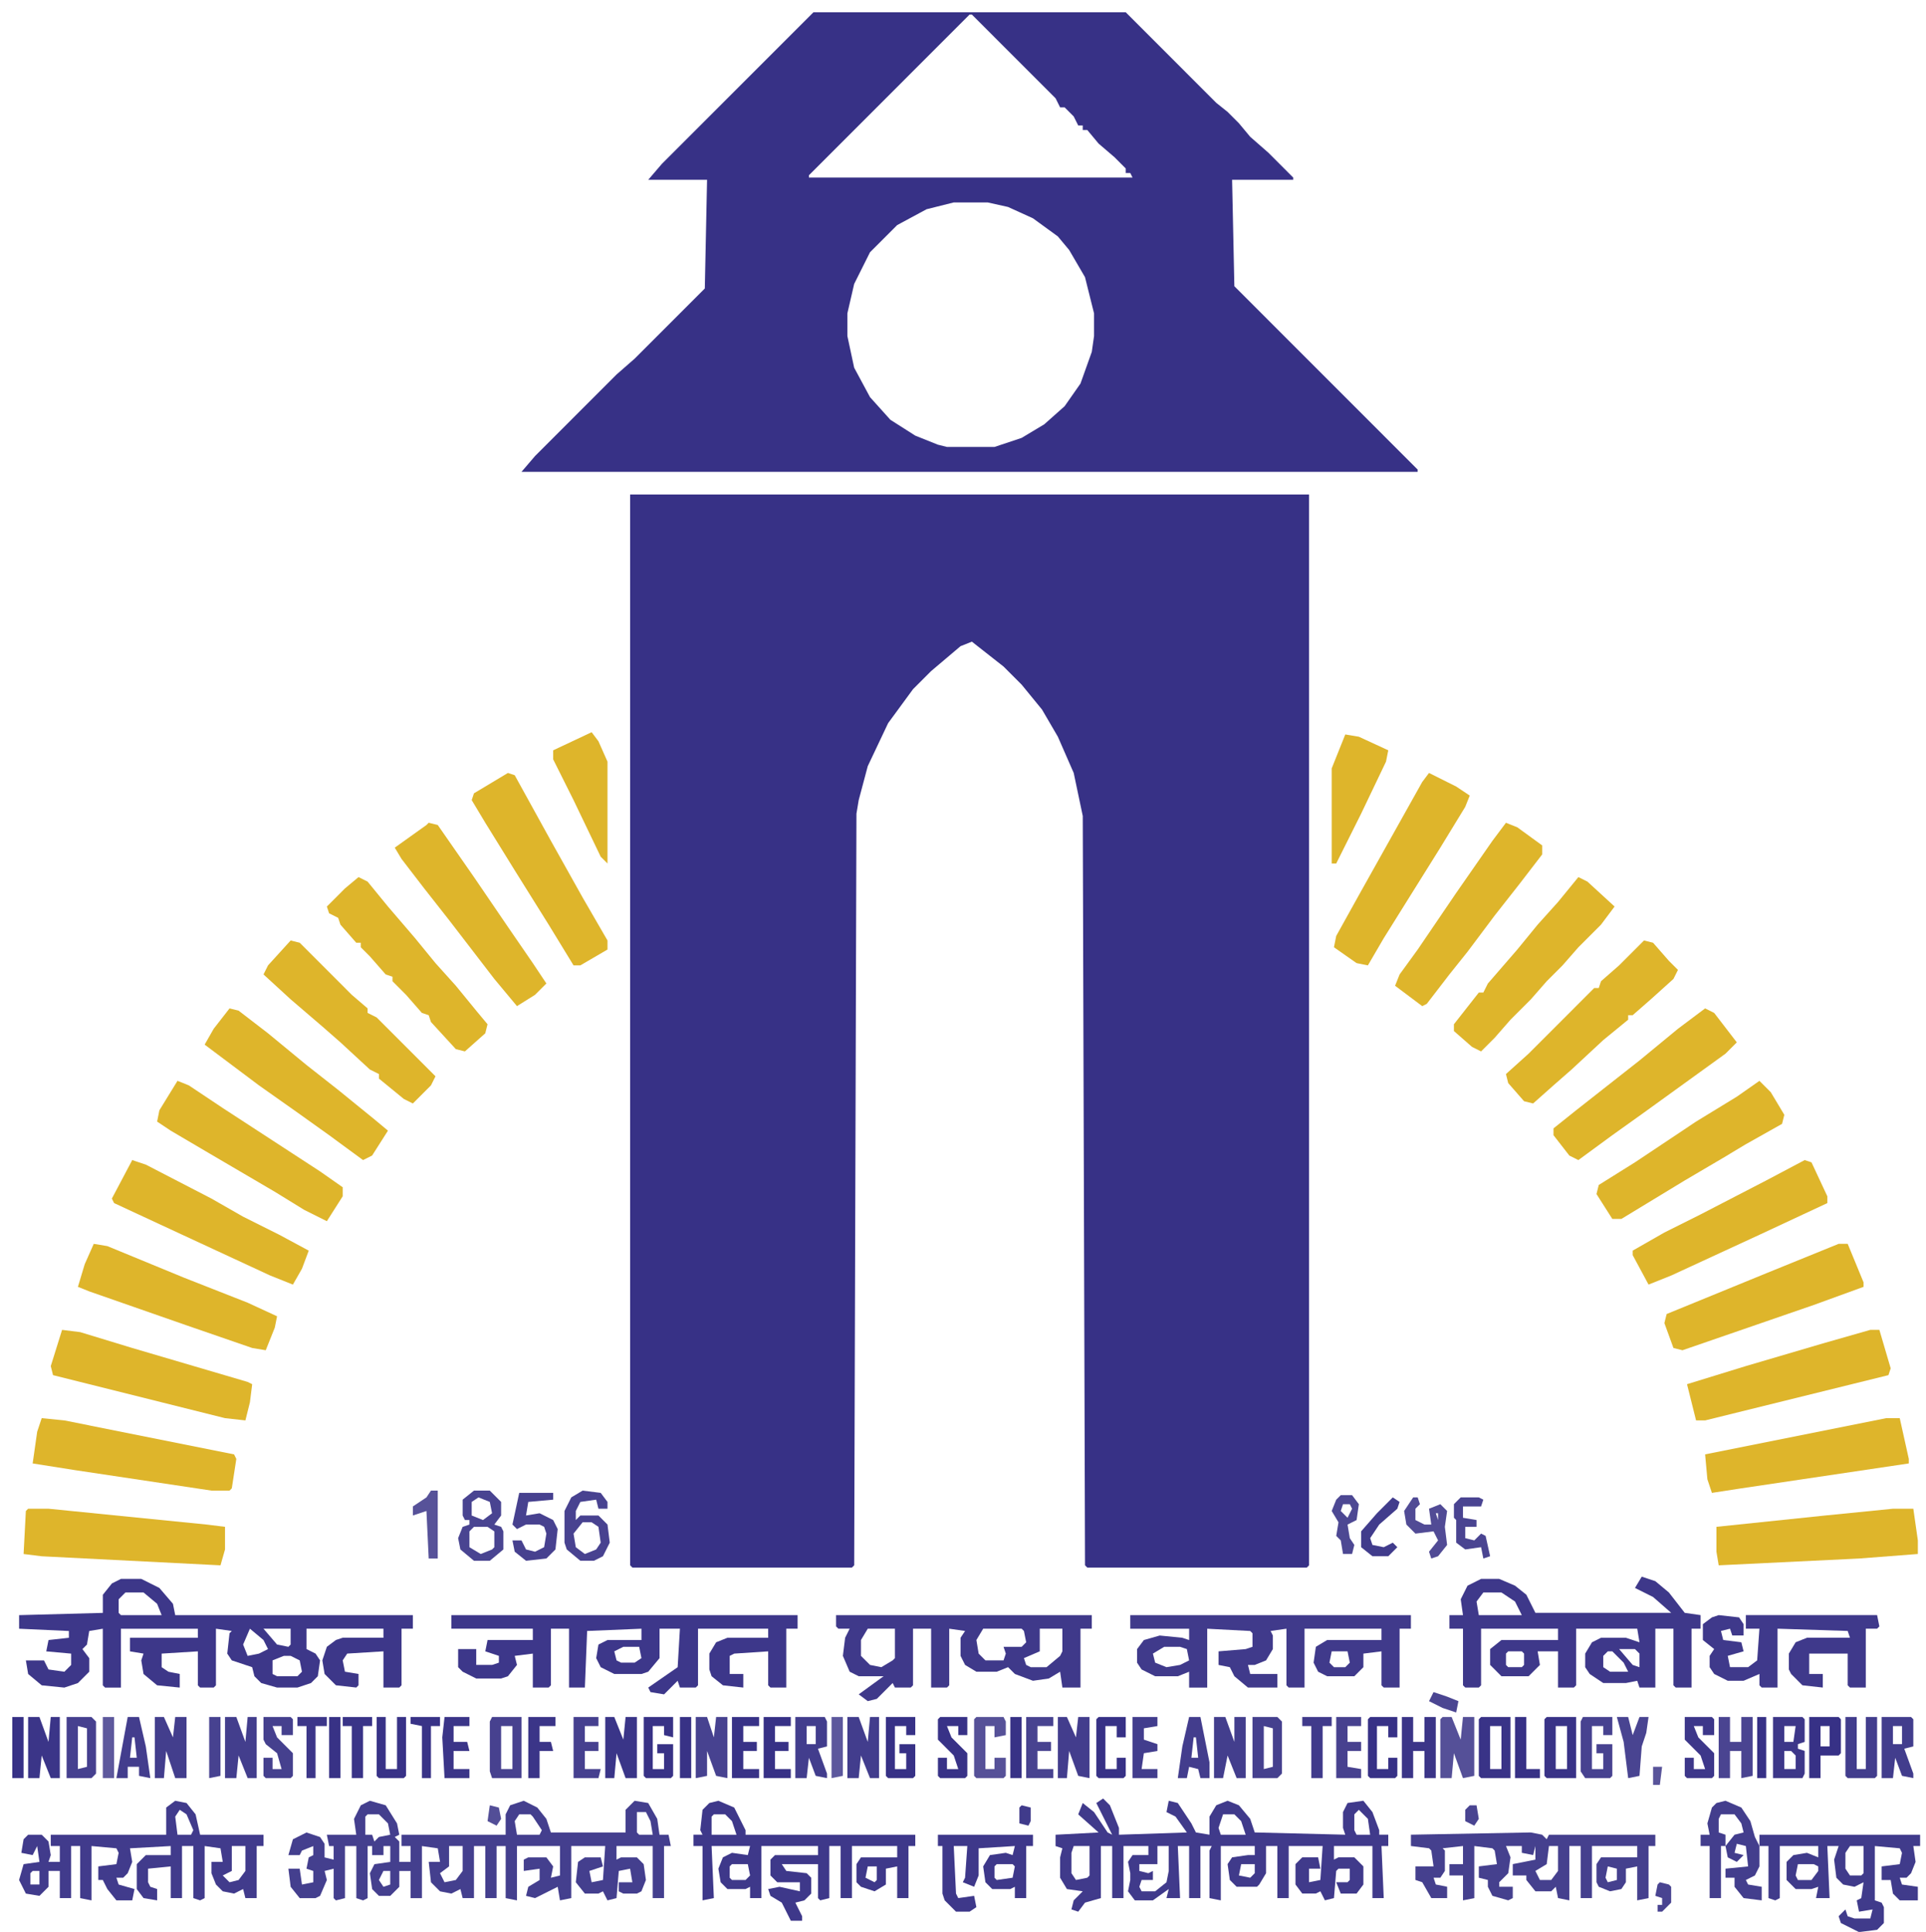 <?xml version="1.0" encoding="UTF-8" standalone="no"?>
<svg
   version="1.1"
   viewBox="0 0 238.5 239.25"
   width="318"
   height="319"
   id="svg1656"
   sodipodi:docname="111.svg"
   inkscape:version="1.2.2 (732a01da63, 2022-12-09)"
   xmlns:inkscape="http://www.inkscape.org/namespaces/inkscape"
   xmlns:sodipodi="http://sodipodi.sourceforge.net/DTD/sodipodi-0.dtd"
   xmlns="http://www.w3.org/2000/svg"
   xmlns:svg="http://www.w3.org/2000/svg">
  <defs
     id="defs1660" />
  <sodipodi:namedview
     id="namedview1658"
     pagecolor="#ffffff"
     bordercolor="#000000"
     borderopacity="0.25"
     inkscape:showpageshadow="2"
     inkscape:pageopacity="0.0"
     inkscape:pagecheckerboard="0"
     inkscape:deskcolor="#d1d1d1"
     showgrid="false"
     inkscape:zoom="1.4790474"
     inkscape:cx="197.42437"
     inkscape:cy="120.34773"
     inkscape:window-width="1366"
     inkscape:window-height="705"
     inkscape:window-x="-8"
     inkscape:window-y="-8"
     inkscape:window-maximized="1"
     inkscape:current-layer="svg1656" />
  <path
     d="m 78.029,61.239 h 84.075 v 132.613 l -0.28,0.28 h -27.184 l -0.28,-0.28 -0.28,-92.801 -1.121,-5.327 -1.962,-4.486 -1.962,-3.364 -2.522,-3.084 -2.242,-2.243 -3.924,-3.084 -1.401,0.561 -3.643,3.084 -2.242,2.243 -3.083,4.205 -2.522,5.327 -1.121,4.205 -0.28,1.682 -0.28,93.081 -0.28,0.28 H 78.31 l -0.28,-0.28 z"
     fill="#373186"
     id="path1438"
     style="stroke-width:1" />
  <path
     d="m 100.729,1.521 h 38.674 l 11.21,11.215 1.401,1.121 1.401,1.402 1.401,1.682 2.242,1.963 3.083,3.084 v 0.28 h -7.567 l 0.28,13.177 22.7,22.71 v 0.28 H 64.577 l 1.682,-1.963 10.089,-10.093 2.242,-1.963 8.688,-8.691 0.28,-13.458 h -7.286 l 1.681,-1.963 z m 19.337,0.28 -19.898,19.906 v 0.28 h 40.076 l -0.28,-0.561 h -0.561 v -0.561 l -1.401,-1.402 -1.962,-1.682 -1.401,-1.682 h -0.561 v -0.561 h -0.561 l -0.561,-1.121 -1.121,-1.121 h -0.561 L 130.716,12.175 120.347,1.802 Z m -1.962,23.27 -3.363,0.841 -3.643,1.963 -3.363,3.364 -1.962,3.925 -0.841,3.645 v 2.804 l 0.841,3.925 1.962,3.645 2.522,2.804 3.083,1.963 2.802,1.121 1.121,0.28 h 5.885 l 3.363,-1.121 2.802,-1.682 2.522,-2.243 1.962,-2.804 1.401,-3.925 0.28,-1.963 v -2.804 l -1.121,-4.486 -1.962,-3.364 -1.401,-1.682 -3.083,-2.243 -3.083,-1.402 -2.522,-0.561 z"
     fill="#373186"
     id="path1440"
     style="stroke-width:1" />
  <path
     d="m 14.973,195.534 h 2.522 l 2.242,1.121 1.681,1.963 0.28,1.402 h 29.426 v 1.682 h -1.401 v 7.009 l -0.28,0.28 h -1.962 v -4.486 l -4.484,0.28 -0.56,0.841 0.28,1.402 1.681,0.28 v 1.402 l -0.28,0.28 -2.522,-0.28 -1.401,-1.402 -0.28,-1.682 0.56,-1.682 1.121,-0.841 0.841,-0.28 h 5.044 v -1.121 h -9.528 v 2.523 l 1.121,0.561 0.56,0.841 -0.28,1.963 -0.841,0.841 -1.682,0.561 h -2.522 l -1.962,-0.561 -0.841,-0.841 -0.28,-1.121 -2.522,-0.841 -0.56,-0.841 0.28,-2.523 0.28,-0.28 -1.962,-0.28 v 7.009 l -0.28,0.28 h -1.681 l -0.28,-0.28 v -4.205 l -4.484,0.28 v 1.682 l 0.841,0.561 1.401,0.28 v 1.682 l -2.802,-0.28 -1.682,-1.402 -0.28,-1.682 0.28,-0.841 -1.681,-0.28 v -1.682 h 8.407 v -1.121 h -9.528 v 7.29 h -1.962 l -0.28,-0.28 v -7.009 l -1.681,0.28 -0.28,1.682 -0.56,0.561 0.841,1.121 v 1.682 l -1.401,1.402 -1.681,0.561 -2.802,-0.28 -1.681,-1.402 -0.28,-1.682 h 2.242 l 0.561,1.121 1.962,0.28 0.841,-0.841 v -1.402 l -3.083,-0.28 0.28,-1.402 2.522,-0.28 v -0.841 l -6.165,-0.28 v -1.682 l 10.369,-0.28 v -2.243 l 1.121,-1.402 z m 0.56,1.682 -0.841,0.841 v 1.682 l 0.28,0.28 h 5.044 l -0.56,-1.402 -1.682,-1.402 z m 15.414,4.486 -0.841,1.963 0.56,1.402 1.401,-0.28 1.121,-0.561 -0.56,-1.121 z m 1.681,0 1.681,1.963 1.401,0.28 0.28,-0.28 v -1.963 z m 2.522,3.364 -1.401,0.561 v 1.682 l 0.56,0.28 h 2.522 l 0.56,-0.561 -0.28,-1.402 -1.121,-0.561 z"
     fill="#3d3789"
     id="path1442"
     style="stroke-width:1" />
  <path
     d="m 45.801,223.01 1.962,0.561 1.401,2.243 0.28,1.402 -0.56,0.28 0.56,0.561 v 2.523 h 1.401 v -1.963 h -1.121 v -1.402 h 12.891 v -2.523 l 0.56,-1.121 1.681,-0.561 1.681,0.841 1.121,1.402 0.56,1.682 h 9.248 v -2.804 l 1.121,-1.121 1.681,0.28 1.121,1.963 0.28,1.963 h 1.121 l 0.28,1.402 h -0.841 v 6.448 h -1.401 v -6.448 h -4.484 v 1.682 l 0.56,-0.28 h 1.962 l 0.841,0.841 0.28,1.963 -0.56,1.402 -0.56,0.28 h -1.681 l -0.56,-0.28 v -1.121 h 1.681 l -0.28,-1.682 -1.401,0.28 -0.28,3.364 -1.121,0.28 -0.56,-1.121 -0.56,0.28 h -1.681 l -1.121,-1.402 0.28,-2.523 0.841,-0.561 h 1.962 l 0.28,1.121 -1.681,0.561 0.28,1.402 1.401,-0.28 0.28,-4.205 H 70.743 v 6.448 l -1.401,0.28 -0.28,-1.682 -2.802,1.402 -1.121,-0.28 0.28,-1.121 1.401,-0.841 v -1.402 l -1.962,0.28 v -1.402 l 0.56,-0.28 h 2.242 l 0.841,1.121 -0.28,1.402 1.121,-0.28 v -3.645 h -5.325 v 6.729 l -1.401,-0.28 v -6.448 h -1.121 v 6.448 h -1.401 v -6.448 h -1.401 v 6.448 h -1.401 l -0.28,-1.121 -1.121,0.561 -1.401,-0.28 -1.121,-1.121 -0.28,-2.523 h 1.401 l -0.28,-1.682 -1.962,-0.28 v 6.448 h -1.401 v -3.364 h -1.401 v 1.963 l -1.121,1.121 h -1.401 l -0.841,-0.841 -0.28,-1.963 0.56,-1.121 1.962,-0.28 v -1.963 h -0.841 v 1.121 h -1.401 v -1.121 h -0.56 v 6.448 l -0.56,0.28 -0.841,-0.28 v -6.448 H 42.718 v 6.448 l -1.121,0.28 -0.28,-0.28 v -3.645 l -1.121,0.28 0.28,1.121 -0.841,1.963 -0.56,0.28 h -1.962 l -1.121,-1.402 -0.28,-2.243 h 1.401 l 0.28,1.963 1.401,-0.28 v -1.402 l -0.841,-0.28 0.28,-1.402 0.56,-0.28 v -1.121 l -1.401,0.561 -0.28,0.561 h -1.401 l 0.56,-1.963 1.681,-0.841 1.681,0.561 0.56,0.841 v 1.682 l 1.121,0.28 v -1.682 h -0.56 l -0.28,-1.402 h 3.643 l -0.28,-1.963 0.841,-1.682 z m 33.069,1.402 v 2.523 l 0.28,0.28 h 1.681 l -0.28,-1.682 -0.56,-1.121 z m -33.35,0.28 -0.28,0.28 v 2.243 h 0.841 l 0.28,0.841 0.56,-0.561 1.401,-0.28 -0.28,-1.402 -1.121,-1.121 z m 18.777,0 -0.56,0.841 0.28,1.682 h 2.802 l 0.28,-0.561 -1.121,-1.682 -0.28,-0.28 z m -8.688,3.925 v 2.523 l -1.121,0.841 0.56,1.121 1.401,-0.28 0.841,-1.121 v -3.084 z m -8.127,3.084 -0.56,1.121 0.56,0.841 0.841,-0.28 v -1.682 z"
     fill="#443f8e"
     id="path1444"
     style="stroke-width:1" />
  <path
     d="m 136.601,222.73 0.841,0.841 1.121,2.804 v 0.841 l 8.407,-0.28 -1.401,-1.963 -1.121,-0.561 0.28,-1.402 1.121,0.28 1.681,2.523 0.561,1.121 1.681,0.28 v -2.243 l 0.841,-1.402 1.401,-0.561 1.401,0.561 1.401,1.682 0.561,1.682 11.21,0.28 -0.28,-0.841 v -1.963 l 0.561,-1.121 1.962,-0.28 1.121,1.402 0.841,2.243 v 0.561 h 1.121 v 1.402 h -0.841 l 0.28,6.448 h -1.401 v -6.448 h -4.764 v 1.682 l 0.561,-0.28 h 1.962 l 1.121,1.121 v 2.243 l -0.841,1.121 h -1.962 l -0.561,-1.402 h 1.401 l 0.28,-0.28 v -1.402 h -1.401 l -0.28,0.28 -0.28,3.364 -1.121,0.28 -0.561,-1.121 -0.561,0.28 h -1.681 l -0.841,-1.121 v -2.523 l 0.841,-0.841 h 1.962 l 0.28,1.402 h -1.402 v 1.682 l 1.401,-0.28 0.28,-4.205 h -4.204 v 6.448 h -1.401 v -6.448 h -1.401 v 3.364 l -0.841,1.402 -0.28,0.28 h -2.522 l -0.841,-0.841 -0.28,-1.963 0.561,-0.841 1.962,-0.28 h 0.841 v -1.121 h -4.204 v 6.729 l -1.401,-0.28 v -5.888 l 0.28,-0.561 h -1.401 v 6.448 h -1.401 v -6.448 h -1.401 l 0.28,6.448 h -1.681 l 0.28,-1.121 -1.962,1.402 h -2.242 l -0.841,-1.121 0.28,-1.402 v -0.841 l -0.28,-1.402 0.561,-0.841 h 1.962 v -1.121 h -3.083 v 6.448 h -1.401 v -6.448 h -1.401 v 6.448 l -1.962,0.561 -0.841,1.121 -0.841,-0.28 0.28,-1.121 1.121,-1.121 -1.962,-0.28 -0.841,-1.402 v -2.523 l 0.28,-1.121 -0.841,-0.28 v -1.402 l 5.325,-0.28 -2.522,-2.243 0.561,-1.402 1.401,1.121 1.681,2.523 0.561,0.28 -1.962,-3.925 z m 31.668,1.402 -0.561,0.561 v 1.963 l 0.28,0.561 h 1.681 l -0.28,-1.963 z m -16.815,0.561 -0.561,1.682 0.28,0.841 h 3.083 l -0.561,-1.682 -0.841,-0.841 z m -18.496,3.925 -0.28,0.841 v 2.523 l 0.561,0.841 1.401,-0.28 0.28,-0.28 v -3.645 z m 10.369,0 v 2.243 h -2.242 v 0.841 l 1.121,0.28 0.561,-0.28 v 1.121 h -1.401 l -0.28,0.841 0.28,0.561 h 1.681 l 1.401,-1.121 0.28,-1.402 v -3.084 z m 10.369,2.243 -0.28,1.402 1.401,0.28 0.561,-0.561 v -1.121 z"
     fill="#403a8b"
     id="path1446"
     style="stroke-width:1" />
  <path
     d="m 55.89,200.02 h 42.878 v 1.682 h -1.401 v 7.29 h -1.962 l -0.28,-0.28 v -4.205 l -4.204,0.28 -0.56,0.28 v 2.243 h 1.681 v 1.682 l -2.522,-0.28 -1.401,-1.121 -0.28,-0.841 v -1.963 l 0.841,-1.402 1.401,-0.561 h 5.044 v -1.121 h -8.688 v 7.009 l -0.28,0.28 H 84.195 l -0.28,-0.841 -1.681,1.682 -1.681,-0.28 -0.28,-0.561 3.643,-2.523 0.28,-4.766 h -2.522 v 3.645 l -1.401,1.682 -0.841,0.28 h -3.363 l -1.682,-0.841 -0.56,-1.121 0.28,-1.682 1.121,-0.561 h 4.204 v -1.402 l -6.726,0.28 -0.28,7.009 h -1.962 v -7.29 h -2.242 v 7.009 l -0.28,0.28 h -1.962 v -4.205 l -2.242,0.28 0.28,1.121 -1.121,1.402 -0.841,0.28 h -3.083 l -1.681,-0.841 -0.56,-0.561 v -2.243 h 2.242 v 1.963 h 1.962 l 0.841,-0.28 v -0.841 l -1.681,-0.561 0.28,-1.402 h 5.605 v -1.402 H 55.89 Z m 21.299,3.925 -1.121,0.561 0.28,1.121 0.56,0.28 h 1.682 l 0.841,-0.561 -0.28,-1.402 z"
     fill="#3d378a"
     id="path1448"
     style="stroke-width:1" />
  <path
     d="m 203.301,195.254 1.681,0.561 1.681,1.402 1.962,2.523 1.962,0.28 v 1.682 h -1.121 v 7.29 h -1.962 l -0.28,-0.28 v -7.009 h -2.242 v 7.29 h -1.962 l -0.28,-0.841 -1.401,0.28 h -2.802 l -1.681,-1.121 -0.561,-0.841 v -1.682 l 0.841,-1.402 1.121,-0.561 h 3.083 l 1.681,0.561 -0.28,-1.682 h -7.567 v 7.009 l -0.28,0.28 h -1.962 v -4.486 h -2.522 l 0.28,1.682 -1.401,1.402 h -3.363 l -1.401,-1.402 v -1.963 l 1.401,-1.121 h 7.006 v -1.402 h -9.528 v 7.009 l -0.28,0.28 h -1.681 l -0.28,-0.28 v -7.009 h -1.681 v -1.682 h 1.681 l -0.28,-1.963 0.841,-1.682 1.681,-0.841 h 2.242 l 1.962,0.841 1.401,1.121 1.121,2.243 h 16.815 l -2.242,-1.963 -2.242,-1.121 z m -19.617,1.963 -0.841,1.121 0.28,1.682 h 5.325 l -0.841,-1.682 -1.681,-1.121 z m 16.815,7.009 1.681,1.963 0.841,0.28 v -1.682 l -0.561,-0.561 z m -13.732,0.28 -0.28,0.28 v 1.402 l 0.28,0.28 h 1.681 l 0.28,-0.28 v -1.402 l -0.28,-0.28 z m 12.331,0 -0.561,0.561 v 1.402 l 0.841,0.561 h 2.242 l -0.561,-1.121 -1.401,-1.402 z"
     fill="#3e388a"
     id="path1450"
     style="stroke-width:1" />
  <path
     d="m 139.964,200.02 h 34.751 v 1.682 h -1.401 v 7.29 h -1.962 l -0.28,-0.28 v -4.205 l -2.242,0.28 v 1.682 l -1.121,1.121 h -3.363 l -1.121,-0.561 -0.561,-1.121 0.28,-1.963 1.401,-0.841 h 6.726 v -1.402 h -9.528 v 7.29 h -1.962 l -0.28,-0.28 v -7.009 l -1.962,0.28 0.28,0.561 v 1.682 l -0.841,1.402 -1.401,0.561 h -0.841 l 0.28,1.121 h 3.363 v 1.682 h -3.643 l -1.681,-1.402 -0.561,-1.121 -1.401,-0.28 v -1.682 l 3.363,-0.28 0.841,-0.28 v -1.682 l -0.28,-0.28 -5.325,-0.28 v 7.29 h -2.242 v -1.963 l -1.401,0.561 h -2.802 l -1.681,-0.841 -0.561,-0.841 v -1.682 l 0.841,-1.121 1.962,-0.561 2.802,0.28 0.841,0.28 v -1.402 h -7.286 z m 4.204,3.925 -1.401,0.841 0.28,1.121 1.401,0.561 1.681,-0.28 1.121,-0.561 -0.28,-1.402 -0.841,-0.28 z m 20.738,0.561 -0.28,1.402 0.561,0.561 h 1.401 l 0.561,-0.561 -0.28,-1.402 z"
     fill="#403a8b"
     id="path1452"
     style="stroke-width:1" />
  <path
     d="m 103.532,200.02 h 31.668 v 1.682 h -1.401 v 7.29 h -2.242 l -0.28,-1.963 -1.401,0.841 -1.962,0.28 -2.242,-0.841 -0.841,-0.841 -1.401,0.561 h -2.522 l -1.401,-0.841 -0.561,-1.121 v -2.243 l 0.561,-0.841 -1.962,-0.28 v 7.009 l -0.28,0.28 h -1.962 v -7.29 h -2.242 v 7.009 l -0.28,0.28 h -1.962 l -0.28,-0.561 -1.962,1.963 -1.121,0.28 -1.121,-0.841 3.083,-2.243 h -3.083 l -1.121,-0.561 -0.841,-1.963 0.28,-2.243 0.56,-1.121 h -1.401 l -0.28,-0.28 z m 3.924,1.682 -0.841,1.402 v 1.963 l 1.121,1.121 1.401,0.28 1.401,-0.841 0.28,-0.28 v -3.645 z m 14.293,0 -0.841,1.402 0.28,1.682 0.841,0.841 h 2.242 l 0.28,-0.841 -0.28,-0.841 h 2.242 l 0.561,-0.561 -0.28,-1.402 -0.28,-0.28 z m 7.006,0 v 2.804 l -1.962,0.841 0.28,0.841 0.561,0.28 h 1.962 l 1.681,-1.402 0.28,-0.561 v -2.804 z"
     fill="#3f398a"
     id="path1454"
     style="stroke-width:1" />
  <path
     d="m 21.699,223.01 1.401,0.28 1.121,1.402 0.56,2.523 h 7.847 v 1.402 h -0.841 v 6.448 h -1.401 l -0.28,-1.121 -1.121,0.561 -1.401,-0.28 -0.841,-0.841 -0.56,-1.402 v -1.402 h 1.401 l -0.28,-1.682 -1.962,-0.28 v 6.448 l -0.56,0.28 -0.841,-0.28 v -6.448 h -1.401 v 6.448 h -1.401 v -3.925 l -2.802,0.28 v 1.682 l 0.28,0.561 0.841,0.28 v 1.402 l -1.682,-0.28 -0.841,-1.121 v -3.084 l 1.121,-1.121 h 3.083 v -1.121 l -5.044,0.28 0.28,1.682 -0.56,1.402 -0.56,0.561 h -0.841 l 0.28,0.841 1.962,0.561 -0.28,1.402 H 14.413 L 13.292,233.944 12.731,232.823 H 12.171 v -1.682 l 2.242,-0.28 0.28,-1.402 -0.28,-0.561 -3.083,-0.28 v 6.729 l -1.401,-0.28 v -6.448 H 8.808 v 6.448 H 7.406 v -3.364 H 6.005 v 1.963 l -1.121,1.121 -1.681,-0.28 -0.841,-1.682 0.56,-1.963 1.962,-0.28 -0.28,-1.963 -0.561,1.121 -1.401,-0.28 0.28,-1.682 0.561,-0.561 h 1.681 l 0.841,0.841 0.28,1.682 -0.28,0.841 h 1.401 v -1.963 H 6.285 v -1.402 H 20.578 v -3.364 z m 0.56,1.121 -0.56,0.841 0.28,2.243 h 1.681 l 0.28,-0.561 -0.841,-1.963 z m 6.446,4.486 v 3.084 l -1.121,0.561 0.841,0.841 1.121,-0.28 0.841,-1.121 v -3.084 z m -24.662,3.084 -0.28,0.28 v 1.402 h 1.121 v -1.682 z"
     fill="#413b8c"
     id="path1456"
     style="stroke-width:1" />
  <path
     d="m 88.959,223.01 1.962,0.841 1.401,2.804 v 0.561 h 21.019 v 1.402 h -0.841 v 6.448 h -1.401 v -3.925 l -1.401,0.28 v 1.963 l -1.401,0.841 -1.681,-0.561 -0.56,-0.561 v -2.243 l 0.56,-0.841 h 4.484 v -1.402 h -5.605 v 6.448 h -1.401 v -6.448 h -1.401 v 6.448 l -1.121,0.28 -0.28,-0.28 v -4.205 h -4.484 l 0.56,0.841 2.522,0.28 0.56,0.561 v 1.963 l -0.841,0.841 -1.121,0.28 0.841,1.682 v 0.561 h -1.401 l -1.121,-2.243 -1.401,-0.841 -0.28,-0.841 1.401,-0.28 2.522,0.561 v -1.121 h -2.802 l -0.841,-0.841 v -1.963 l 0.56,-0.561 h 5.325 v -1.121 h -7.006 v 6.448 H 92.882 v -1.402 l -0.56,0.28 h -2.242 l -0.841,-0.841 -0.28,-1.682 0.56,-1.402 1.121,-0.561 1.962,0.28 0.28,-1.121 h -4.764 l 0.28,6.448 -1.401,0.28 v -6.729 H 85.876 v -1.402 h 1.121 l -0.28,-0.561 0.28,-2.523 0.841,-0.841 z m -0.56,1.682 -0.28,0.28 v 2.243 h 3.083 l -0.56,-1.682 -0.841,-0.841 z m 2.242,6.168 -0.28,0.28 v 1.402 l 0.28,0.28 h 1.682 l 0.56,-0.561 -0.28,-1.402 z m 16.815,0.28 -0.28,1.402 1.121,0.561 0.28,-0.28 v -1.682 z"
     fill="#3e388a"
     id="path1458"
     style="stroke-width:1" />
  <path
     d="m 189.568,226.935 1.401,0.28 0.561,0.561 0.28,-0.561 h 13.172 v 1.402 h -0.841 v 6.448 l -1.401,0.28 v -4.205 l -1.401,0.28 v 1.682 l -0.561,0.841 -1.401,0.28 -1.401,-0.561 -0.28,-0.561 v -2.243 l 0.561,-0.841 h 4.484 v -1.402 h -5.605 v 6.448 h -1.401 v -6.448 h -1.401 v 6.729 l -1.401,-0.28 -0.28,-1.402 -0.561,0.561 h -1.962 l -1.121,-1.402 v -0.561 h -1.681 v -1.402 l 2.802,-0.561 v -1.682 l -0.28,1.121 -1.401,-0.28 v -0.841 h -1.962 l 0.561,1.402 -0.28,1.963 -1.121,1.121 v 0.561 h 1.681 v 1.402 l -0.561,0.28 -1.962,-0.561 -0.561,-1.121 v -0.841 l -1.12,-0.28 v -1.402 l 2.242,-0.28 -0.28,-1.682 -0.28,-0.28 -2.242,-0.28 v 6.448 l -1.401,0.28 v -3.084 h -1.681 v -1.402 h 1.681 v -2.243 l -2.522,0.28 0.28,0.28 v 2.523 l -0.561,0.841 h -0.841 l 0.28,0.841 1.401,0.28 v 1.402 h -1.962 l -1.121,-1.963 -0.841,-0.28 v -1.682 h 2.242 l -0.28,-1.963 -0.28,-0.28 -2.242,-0.28 v -1.402 z m 2.242,1.682 -0.28,2.243 -1.401,0.841 0.561,1.121 h 1.401 l 0.841,-1.121 v -3.084 z m 7.286,2.523 -0.28,1.402 0.28,0.561 1.121,-0.28 v -1.402 z"
     fill="#45408e"
     id="path1460"
     style="stroke-width:1" />
  <path
     d="m 62.896,95.724 0.841,0.28 4.484,8.131 3.923,7.009 3.083,5.327 v 1.121 l -3.363,1.963 h -0.841 l -3.083,-5.047 -4.204,-6.729 -3.643,-5.888 -1.682,-2.804 0.28,-0.841 z"
     fill="#deb52b"
     id="path1462"
     style="stroke-width:1" />
  <path
     d="m 176.957,95.724 3.363,1.682 1.681,1.121 -0.561,1.402 -3.083,5.047 -7.006,11.215 -1.962,3.364 -1.401,-0.28 -2.802,-1.963 0.28,-1.402 2.802,-5.047 7.847,-14.018 z"
     fill="#deb52b"
     id="path1464"
     style="stroke-width:1" />
  <path
     d="m 211.148,124.882 1.121,0.561 2.802,3.645 -1.401,1.402 -10.089,7.29 -3.923,2.804 -4.204,3.084 -1.121,-0.561 -1.962,-2.523 v -0.841 l 2.802,-2.243 7.847,-6.168 4.764,-3.925 z"
     fill="#deb52b"
     id="path1466"
     style="stroke-width:1" />
  <path
     d="m 28.425,124.882 1.121,0.28 3.643,2.804 4.764,3.925 3.923,3.084 4.484,3.645 1.681,1.402 -1.962,3.084 -1.121,0.561 -4.204,-3.084 -3.923,-2.804 -4.764,-3.364 -6.726,-5.047 1.121,-1.963 z"
     fill="#deb52b"
     id="path1468"
     style="stroke-width:1" />
  <path
     d="m 231.606,164.694 h 1.121 l 1.401,4.766 -0.28,0.841 -22.7,5.607 h -1.121 l -1.121,-4.486 7.286,-2.243 9.528,-2.804 z"
     fill="#deb52b"
     id="path1470"
     style="stroke-width:1" />
  <path
     d="m 7.687,164.694 2.242,0.28 6.446,1.963 14.293,4.205 0.56,0.28 -0.28,2.243 -0.56,2.243 -2.522,-0.28 -21.299,-5.327 -0.28,-1.121 z"
     fill="#deb52b"
     id="path1472"
     style="stroke-width:1" />
  <path
     d="m 44.399,108.621 1.121,0.561 2.522,3.084 3.363,3.925 2.522,3.084 2.522,2.804 2.522,3.084 1.401,1.682 -0.28,1.121 -2.522,2.243 -1.121,-0.28 -3.083,-3.364 -0.28,-0.841 -0.841,-0.28 -1.962,-2.243 -1.681,-1.682 v -0.561 l -0.841,-0.28 -1.962,-2.243 -1.121,-1.121 v -0.561 h -0.56 l -1.962,-2.243 -0.28,-0.841 -1.121,-0.561 -0.28,-0.841 2.242,-2.243 z"
     fill="#deb52b"
     id="path1474"
     style="stroke-width:1" />
  <path
     d="m 11.61,154.04 1.681,0.28 9.528,3.925 7.847,3.084 3.643,1.682 -0.28,1.402 -1.121,2.804 -1.681,-0.28 -8.127,-2.804 -12.051,-4.205 -1.401,-0.561 0.841,-2.804 z"
     fill="#deb52b"
     id="path1476"
     style="stroke-width:1" />
  <path
     d="m 195.454,108.621 1.121,0.561 3.363,3.084 -1.681,2.243 -2.802,2.804 -1.962,2.243 -1.962,1.963 -1.962,2.243 -2.522,2.523 -1.962,2.243 -1.681,1.682 -1.121,-0.561 -2.242,-1.963 v -0.841 l 3.083,-3.925 h 0.561 l 0.561,-1.121 3.643,-4.205 2.522,-3.084 2.522,-2.804 z"
     fill="#deb52b"
     id="path1478"
     style="stroke-width:1" />
  <path
     d="m 227.682,154.04 h 1.121 l 1.962,4.766 v 0.561 l -6.165,2.243 -16.254,5.607 -1.121,-0.28 -1.121,-3.084 0.28,-1.121 12.331,-5.047 z"
     fill="#deb52b"
     id="path1480"
     style="stroke-width:1" />
  <path
     d="m 186.486,101.892 1.401,0.561 3.083,2.243 v 1.121 l -2.802,3.645 -3.083,3.925 -3.363,4.486 -2.242,2.804 -2.802,3.645 -0.561,0.28 -3.363,-2.523 0.561,-1.402 2.242,-3.084 4.764,-7.009 4.484,-6.448 z"
     fill="#deb52b"
     id="path1482"
     style="stroke-width:1" />
  <path
     d="m 16.374,143.667 1.681,0.561 8.127,4.205 3.923,2.243 4.484,2.243 3.643,1.963 -0.841,2.243 -1.121,1.963 -2.802,-1.121 -11.49,-5.327 -7.847,-3.645 -0.28,-0.561 z"
     fill="#deb52b"
     id="path1484"
     style="stroke-width:1" />
  <path
     d="m 53.087,101.892 1.121,0.28 4.484,6.448 4.204,6.168 3.083,4.486 1.681,2.523 -1.401,1.402 -2.242,1.402 -2.802,-3.364 -5.605,-7.29 -3.083,-3.925 -2.802,-3.645 -0.841,-1.402 3.923,-2.804 z"
     fill="#deb52b"
     id="path1486"
     style="stroke-width:1" />
  <path
     d="m 223.479,143.667 0.841,0.28 1.962,4.205 v 0.841 l -8.407,3.925 -10.93,5.047 -2.802,1.121 -1.962,-3.645 v -0.561 l 3.924,-2.243 4.484,-2.243 8.127,-4.205 z"
     fill="#deb52b"
     id="path1488"
     style="stroke-width:1" />
  <path
     d="m 233.568,175.628 h 1.681 l 1.121,5.047 v 0.561 l -20.738,3.084 -3.643,0.561 -0.561,-1.682 -0.28,-3.084 z"
     fill="#deb52b"
     id="path1490"
     style="stroke-width:1" />
  <path
     d="m 5.164,175.628 2.802,0.28 21.019,4.205 0.28,0.561 -0.56,3.645 -0.28,0.28 H 26.183 L 9.368,182.077 4.044,181.236 4.604,177.31 Z"
     fill="#deb52b"
     id="path1492"
     style="stroke-width:1" />
  <path
     d="m 35.992,116.471 1.121,0.28 6.446,6.448 1.962,1.682 v 0.561 l 1.121,0.561 7.286,7.29 -0.56,1.121 -2.242,2.243 -1.121,-0.561 -3.083,-2.523 v -0.561 l -1.121,-0.561 -3.643,-3.364 -2.242,-1.963 -3.923,-3.364 -3.363,-3.084 0.56,-1.121 z"
     fill="#deb52b"
     id="path1494"
     style="stroke-width:1" />
  <path
     d="m 234.408,186.843 h 2.522 l 0.561,3.925 v 1.682 l -7.286,0.561 -17.375,0.841 -0.28,-1.682 v -3.084 l 13.452,-1.402 z"
     fill="#deb52b"
     id="path1496"
     style="stroke-width:1" />
  <path
     d="m 3.483,186.843 h 2.522 l 19.617,1.963 2.242,0.28 v 2.804 l -0.56,1.963 -22.14,-1.121 -2.242,-0.28 0.28,-5.327 z"
     fill="#deb52b"
     id="path1498"
     style="stroke-width:1" />
  <path
     d="m 21.979,133.854 1.401,0.561 4.204,2.804 12.051,7.85 2.802,1.963 v 1.121 l -1.962,3.084 -2.802,-1.402 -3.643,-2.243 -8.127,-4.766 -4.764,-2.804 -1.681,-1.121 0.28,-1.402 z"
     fill="#deb52b"
     id="path1500"
     style="stroke-width:1" />
  <path
     d="m 217.874,133.854 1.401,1.402 1.681,2.804 -0.28,1.121 -4.484,2.523 -2.802,1.682 -4.764,2.804 -7.847,4.766 h -1.121 l -1.962,-3.084 0.28,-1.121 4.484,-2.804 7.567,-5.047 5.045,-3.084 z"
     fill="#deb52b"
     id="path1502"
     style="stroke-width:1" />
  <path
     d="m 203.581,116.471 1.121,0.28 1.962,2.243 1.121,1.121 -0.561,1.121 -2.802,2.523 -2.242,1.963 h -0.561 v 0.561 l -3.083,2.523 -3.924,3.645 -2.242,1.963 -2.522,2.243 -1.121,-0.28 -1.962,-2.243 -0.28,-1.121 2.802,-2.523 8.127,-8.131 h 0.561 l 0.28,-0.841 2.242,-1.963 z"
     fill="#deb52b"
     id="path1504"
     style="stroke-width:1" />
  <path
     d="m 212.829,200.02 2.522,0.28 0.561,0.841 v 1.402 h -1.401 l -0.28,-0.841 -1.121,0.28 0.28,1.121 2.242,0.28 0.28,1.121 -1.962,0.561 0.28,1.402 h 2.242 l 1.121,-0.841 0.28,-3.925 h -1.681 v -1.682 h 16.254 l 0.28,1.402 -0.28,0.28 h -1.401 v 7.29 h -1.962 l -0.28,-0.28 v -3.925 h -4.764 v 2.523 h 1.681 v 1.682 l -2.522,-0.28 -1.401,-1.402 -0.28,-0.561 v -1.963 l 0.841,-1.402 1.401,-0.561 h 5.325 l -0.28,-0.841 -8.688,-0.28 v 7.29 h -1.962 l -0.28,-0.28 v -1.402 l -1.962,0.841 h -1.962 l -1.681,-0.841 -0.561,-0.841 v -1.402 l 0.561,-0.841 -1.401,-1.121 v -1.963 l 1.121,-0.841 z"
     fill="#3f398b"
     id="path1506"
     style="stroke-width:1" />
  <path
     d="m 217.874,227.216 h 19.898 v 1.402 h -0.841 l 0.28,1.963 -0.561,1.402 -0.561,0.561 h -0.841 l 0.28,0.841 1.962,0.28 v 1.682 h -2.242 l -0.841,-0.841 -0.28,-1.682 h -1.121 v -1.682 l 2.242,-0.28 0.28,-1.402 -0.28,-0.561 -3.083,-0.28 v 6.729 l 0.841,0.28 0.28,0.561 v 1.963 l -0.841,0.841 -2.242,0.28 -2.242,-1.121 -0.28,-0.841 0.841,-0.841 0.28,0.841 0.841,0.28 h 1.962 l 0.28,-1.121 -1.681,0.28 -0.28,-1.402 0.561,-0.28 0.28,-1.963 -1.121,0.561 -1.401,-0.28 -0.841,-0.841 -0.28,-2.243 0.561,-1.682 h -1.401 l 0.28,6.448 h -1.681 l 0.28,-1.402 -0.841,0.28 h -1.962 l -1.121,-1.121 v -2.243 l 0.841,-0.841 1.681,-0.28 1.401,0.561 v -1.402 h -4.764 v 6.448 l -0.561,0.28 -0.841,-0.28 v -6.448 h -1.12 z m 11.21,1.402 -0.561,0.841 v 1.963 l 0.561,0.841 h 1.401 l 0.28,-0.28 v -3.364 z m -6.446,2.243 -0.28,1.402 0.28,0.561 h 1.681 l 0.841,-1.121 v -0.561 l -0.561,-0.28 z"
     fill="#403b8b"
     id="path1508"
     style="stroke-width:1" />
  <path
     d="m 166.588,90.958 1.681,0.28 3.643,1.682 -0.28,1.402 -3.083,6.448 -3.083,6.168 h -0.561 V 95.163 Z"
     fill="#deb52b"
     id="path1510"
     style="stroke-width:1" />
  <path
     d="m 116.143,227.216 h 11.77 v 1.402 h -0.841 v 6.448 h -1.401 v -1.402 l -0.561,0.28 H 122.869 l -0.841,-0.841 -0.28,-1.963 0.841,-1.402 1.962,-0.28 0.841,0.28 0.28,-1.121 -4.484,0.28 v 3.364 l -0.561,1.402 -1.401,-0.561 0.28,-0.561 0.28,-3.925 h -1.681 l 0.28,5.888 0.28,0.561 1.962,-0.28 0.28,1.402 -0.841,0.561 h -1.681 l -1.401,-1.402 -0.28,-0.841 v -5.888 h -0.561 z m 7.286,3.645 -0.28,0.28 v 1.402 l 0.28,0.28 1.962,-0.28 0.28,-1.402 -0.28,-0.28 z"
     fill="#3e388a"
     id="path1512"
     style="stroke-width:1" />
  <path
     d="m 73.265,90.678 0.841,1.121 1.121,2.523 v 12.616 l -0.841,-0.841 -3.363,-7.009 -2.522,-5.047 v -1.121 z"
     fill="#deb52b"
     id="path1514"
     style="stroke-width:1" />
  <path
     d="m 213.67,223.01 1.962,0.841 1.121,1.682 0.561,1.963 0.561,1.121 v 2.523 l -0.561,1.121 -1.121,0.561 0.28,0.561 1.681,0.28 v 1.682 l -2.242,-0.28 -1.121,-1.402 v -1.121 h -1.121 v -1.121 l 2.802,-0.28 -0.28,-2.523 -1.121,-0.28 -0.28,1.121 1.121,0.28 -0.841,0.841 -1.121,-0.561 -0.28,-1.402 h -0.561 v 6.448 h -1.401 v -6.448 h -1.121 v -1.402 h 1.121 l -0.28,-1.402 0.561,-1.963 0.561,-0.561 z m -0.561,1.682 -0.28,0.561 v 1.682 l 0.841,0.28 v 1.402 l 1.121,-1.402 1.121,-0.28 -0.28,-1.121 -0.841,-1.121 z"
     fill="#433e8d"
     id="path1516"
     style="stroke-width:1" />
  <path
     d="m 178.639,212.637 h 1.121 l 1.121,2.804 0.28,-2.804 h 1.401 v 7.29 l -1.401,0.28 -1.121,-3.084 -0.28,3.084 h -1.401 v -7.29 z"
     fill="#555098"
     id="path1518"
     style="stroke-width:1" />
  <path
     d="m 86.157,212.637 h 1.401 l 0.841,2.523 0.28,-2.523 h 1.401 v 7.57 l -1.401,-0.28 -1.121,-3.084 v 3.084 l -1.401,0.28 z"
     fill="#474290"
     id="path1520"
     style="stroke-width:1" />
  <path
     d="m 58.692,184.6 h 1.962 l 1.401,1.402 v 1.682 l -0.841,1.121 0.841,0.28 0.28,0.561 v 2.243 l -1.681,1.402 h -1.962 l -1.681,-1.402 -0.28,-1.402 0.56,-1.402 0.841,-0.28 v -0.561 h -0.56 l -0.28,-0.561 v -1.963 z m 0.56,0.841 -0.841,0.561 v 1.682 l 1.401,0.561 1.121,-0.841 -0.28,-1.402 z m -0.56,3.645 -0.56,0.561 v 1.963 l 1.401,0.841 1.401,-0.561 0.28,-0.28 v -1.963 l -0.841,-0.561 z"
     fill="#494491"
     id="path1522"
     style="stroke-width:1" />
  <path
     d="m 219.555,212.637 h 3.643 l 0.28,0.28 v 2.804 l -0.841,0.28 v 0.561 l 0.841,0.28 v 2.804 l -0.28,0.561 h -3.643 z m 1.401,1.121 v 1.963 h 1.121 l 0.28,-1.963 z m 0,3.084 v 2.243 h 1.401 v -1.682 l -0.561,-0.561 z"
     fill="#3d3789"
     id="path1524"
     style="stroke-width:1" />
  <path
     d="m 3.483,212.637 h 1.401 l 1.121,3.084 0.28,-3.084 h 1.121 v 7.57 H 6.285 l -1.121,-2.804 -0.28,2.804 H 3.483 Z"
     fill="#3b3588"
     id="path1526"
     style="stroke-width:1" />
  <path
     d="m 104.933,212.637 h 1.401 l 1.121,3.084 0.28,-3.084 h 1.121 v 7.57 h -1.121 l -1.121,-2.804 -0.28,2.804 h -1.401 z"
     fill="#423d8d"
     id="path1528"
     style="stroke-width:1" />
  <path
     d="m 150.334,212.637 h 1.401 l 1.121,3.084 v -3.084 h 1.401 v 7.57 h -1.121 l -1.121,-2.804 -0.561,2.804 h -1.121 z"
     fill="#433e8d"
     id="path1530"
     style="stroke-width:1" />
  <path
     d="m 74.947,212.637 h 1.121 l 1.121,2.804 0.28,-2.804 h 1.401 v 7.57 h -1.401 l -1.121,-3.084 -0.28,3.084 h -1.121 z"
     fill="#3a3588"
     id="path1532"
     style="stroke-width:1" />
  <path
     d="m 27.865,212.637 h 1.401 l 1.121,3.084 0.28,-3.084 h 1.121 v 7.57 h -1.121 l -1.121,-2.804 -0.28,2.804 h -1.401 z"
     fill="#433e8d"
     id="path1534"
     style="stroke-width:1" />
  <path
     d="m 19.177,212.637 h 1.121 l 1.121,2.523 0.28,-2.523 h 1.401 v 7.57 h -1.401 l -1.121,-3.364 -0.28,3.364 h -1.121 z"
     fill="#433e8d"
     id="path1536"
     style="stroke-width:1" />
  <path
     d="m 130.996,212.637 h 1.121 l 1.121,2.523 0.28,-2.523 h 1.401 v 7.57 l -1.401,-0.28 -1.121,-3.084 -0.28,3.364 h -1.121 z"
     fill="#433d8d"
     id="path1538"
     style="stroke-width:1" />
  <path
     d="m 72.144,184.6 2.242,0.28 0.841,1.121 v 0.841 h -1.121 l -0.28,-1.121 -1.962,0.28 -0.56,1.121 v 1.121 l 0.56,-0.561 h 2.242 l 1.121,1.121 0.28,2.243 -0.841,1.682 -1.121,0.561 h -1.682 l -1.681,-1.402 -0.28,-0.841 v -3.925 l 0.841,-1.682 z m 0,3.925 -1.121,1.402 0.28,1.682 1.121,0.841 1.401,-0.561 0.56,-0.841 -0.28,-1.963 -0.841,-0.561 z"
     fill="#484290"
     id="path1540"
     style="stroke-width:1" />
  <path
     d="m 173.594,212.637 h 1.401 v 3.084 h 1.401 v -3.084 h 1.401 v 7.57 h -1.401 v -3.364 h -1.401 v 3.364 h -1.401 z"
     fill="#3b3588"
     id="path1542"
     style="stroke-width:1" />
  <path
     d="m 212.829,212.637 h 1.401 v 3.084 h 1.401 v -3.084 h 1.401 v 7.29 l -1.401,0.28 v -3.364 h -1.401 v 3.364 h -1.401 z"
     fill="#4a4491"
     id="path1544"
     style="stroke-width:1" />
  <path
     d="m 233.007,212.637 h 3.643 l 0.28,0.28 v 3.364 l -1.121,0.28 1.121,3.084 v 0.561 l -1.401,-0.28 -0.841,-2.243 -0.28,2.523 h -1.401 z m 1.401,1.121 v 2.243 h 1.121 v -2.243 z"
     fill="#423d8d"
     id="path1546"
     style="stroke-width:1" />
  <path
     d="m 98.487,212.637 h 3.643 l 0.28,0.561 v 3.084 l -1.121,0.28 1.121,3.084 v 0.561 l -1.401,-0.28 -0.841,-2.243 -0.28,2.523 h -1.401 z m 1.401,1.121 v 2.243 h 1.121 v -2.243 z"
     fill="#423d8d"
     id="path1548"
     style="stroke-width:1" />
  <path
     d="m 228.523,212.637 h 1.401 v 6.448 h 1.121 v -6.448 h 1.401 v 7.29 l -0.28,0.28 h -3.363 l -0.28,-0.28 z"
     fill="#423d8d"
     id="path1550"
     style="stroke-width:1" />
  <path
     d="m 191.53,212.637 h 3.643 v 7.57 h -3.643 l -0.28,-0.28 v -7.009 z m 1.121,1.121 v 5.327 h 1.401 v -5.327 z"
     fill="#393387"
     id="path1552"
     style="stroke-width:1" />
  <path
     d="m 183.403,212.637 h 3.643 v 7.57 h -3.643 l -0.28,-0.28 v -7.009 z m 1.121,1.121 v 5.327 h 1.401 v -5.327 z"
     fill="#393387"
     id="path1554"
     style="stroke-width:1" />
  <path
     d="m 60.934,212.637 h 3.643 v 7.57 h -3.643 l -0.28,-0.841 v -6.168 z m 1.121,1.121 v 5.327 h 1.401 v -5.327 z"
     fill="#47418f"
     id="path1556"
     style="stroke-width:1" />
  <path
     d="m 196.014,212.637 h 3.643 v 2.243 h -1.121 v -1.121 h -1.401 v 5.327 h 1.401 v -1.963 h -0.841 v -1.121 h 1.962 v 3.925 l -0.28,0.28 h -3.082 l -0.561,-0.841 v -6.168 z"
     fill="#474290"
     id="path1558"
     style="stroke-width:1" />
  <path
     d="m 155.098,212.637 h 3.083 l 0.561,0.561 v 6.448 l -0.561,0.561 h -3.083 z m 1.401,1.121 v 5.327 l 1.121,-0.28 v -4.766 z"
     fill="#45408e"
     id="path1560"
     style="stroke-width:1" />
  <path
     d="m 8.247,212.637 h 3.083 l 0.561,0.561 v 6.448 l -0.561,0.561 H 8.247 Z m 1.401,1.121 v 5.327 l 1.121,-0.28 v -4.766 z"
     fill="#46408f"
     id="path1562"
     style="stroke-width:1" />
  <path
     d="m 64.297,184.88 h 4.204 v 0.841 l -3.083,0.28 -0.28,1.682 1.681,-0.28 1.681,0.841 0.56,1.121 -0.28,2.523 -1.121,1.121 -2.522,0.28 -1.401,-1.121 -0.28,-1.402 h 1.121 l 0.56,1.121 1.121,0.28 1.121,-0.561 0.28,-1.682 -0.28,-0.841 -0.56,-0.28 h -1.681 l -1.121,0.561 -0.56,-0.561 z"
     fill="#47418f"
     id="path1564"
     style="stroke-width:1" />
  <path
     d="m 120.907,212.637 h 3.363 l 0.28,0.561 v 1.682 l -1.401,0.28 v -1.402 h -1.121 v 5.327 h 1.121 v -1.402 h 1.401 v 2.243 l -0.28,0.28 h -3.363 l -0.28,-0.28 v -7.009 z"
     fill="#565198"
     id="path1566"
     style="stroke-width:1" />
  <path
     d="m 79.711,212.637 h 3.643 v 2.523 l -1.121,-0.28 v -1.121 h -1.401 v 5.327 h 1.401 v -1.963 h -0.841 v -1.121 h 1.962 v 3.925 l -0.28,0.28 h -3.083 l -0.28,-0.28 z"
     fill="#383286"
     id="path1568"
     style="stroke-width:1" />
  <path
     d="m 224.039,212.637 h 3.643 l 0.28,0.28 v 4.205 l -0.28,0.28 h -2.242 v 2.804 h -1.401 z m 1.401,1.121 v 2.523 h 1.121 v -2.523 z"
     fill="#373186"
     id="path1570"
     style="stroke-width:1" />
  <path
     d="m 109.697,212.637 h 3.643 v 2.243 h -1.121 v -1.121 h -1.401 v 5.327 h 1.401 v -1.963 h -0.841 v -1.121 h 1.962 v 3.925 l -0.28,0.28 h -3.083 l -0.28,-0.28 z"
     fill="#373186"
     id="path1572"
     style="stroke-width:1" />
  <path
     d="M 32.629,212.637 H 35.992 l 0.28,0.28 v 1.963 h -1.401 v -1.121 h -1.121 l 0.56,1.402 1.962,1.963 v 2.804 l -0.28,0.28 h -3.083 l -0.28,-0.28 v -2.243 h 1.121 v 1.402 h 1.121 l -0.56,-1.963 -1.401,-1.121 -0.28,-0.561 z"
     fill="#45408e"
     id="path1574"
     style="stroke-width:1" />
  <path
     d="m 208.625,212.637 h 3.363 l 0.28,0.28 v 1.963 h -1.401 v -1.121 h -1.121 l 0.561,1.402 1.962,1.963 v 2.804 l -0.28,0.28 h -3.083 l -0.28,-0.28 v -2.243 h 1.121 v 1.402 h 1.401 l -0.561,-1.682 -1.962,-1.963 z"
     fill="#3d378a"
     id="path1576"
     style="stroke-width:1" />
  <path
     d="m 46.641,212.637 h 1.121 v 6.448 h 1.401 v -6.448 h 1.121 v 7.29 l -0.28,0.28 h -3.083 l -0.28,-0.28 z"
     fill="#383287"
     id="path1578"
     style="stroke-width:1" />
  <path
     d="m 116.423,212.637 h 3.363 v 2.243 h -1.121 v -1.121 h -1.401 l 0.561,1.402 1.962,1.963 v 2.804 l -0.28,0.28 h -3.083 l -0.28,-0.28 v -2.243 h 1.121 v 1.402 h 1.401 l -0.561,-1.682 -1.962,-1.963 v -2.523 z"
     fill="#383287"
     id="path1580"
     style="stroke-width:1" />
  <path
     d="m 15.814,212.637 h 1.401 l 0.841,3.645 0.56,3.925 -1.401,-0.28 v -1.121 h -1.401 v 1.402 h -1.401 z m 0.56,2.523 -0.28,2.523 h 0.841 l -0.28,-2.523 z"
     fill="#433d8d"
     id="path1582"
     style="stroke-width:1" />
  <path
     d="m 147.251,212.637 h 1.401 l 1.121,5.607 v 1.963 h -1.121 l -0.28,-1.121 -1.121,-0.28 -0.28,1.402 h -1.121 l 0.561,-3.925 z m 0.561,2.523 -0.28,2.523 h 0.841 l -0.28,-2.523 z"
     fill="#433d8d"
     id="path1584"
     style="stroke-width:1" />
  <path
     d="m 169.671,212.637 h 3.363 v 2.523 h -1.121 v -1.402 h -1.401 v 5.327 h 1.401 v -1.402 h 1.121 v 2.243 l -0.28,0.28 h -3.083 l -0.28,-0.28 v -7.009 z"
     fill="#373186"
     id="path1586"
     style="stroke-width:1" />
  <path
     d="m 136.041,212.637 h 3.363 v 2.523 h -1.121 v -1.402 h -1.401 v 5.327 h 1.401 v -1.402 h 1.121 v 2.243 l -0.28,0.28 h -3.083 l -0.28,-0.28 v -7.009 z"
     fill="#373186"
     id="path1588"
     style="stroke-width:1" />
  <path
     d="m 127.073,212.637 h 3.363 v 1.121 h -1.962 v 1.963 h 1.681 v 1.121 h -1.681 v 2.243 h 1.962 v 1.121 h -3.363 z"
     fill="#484390"
     id="path1590"
     style="stroke-width:1" />
  <path
     d="m 94.564,212.637 h 3.363 v 1.121 h -1.962 v 1.963 h 1.681 v 1.121 h -1.681 v 2.243 h 1.962 v 1.121 h -3.363 z"
     fill="#373186"
     id="path1592"
     style="stroke-width:1" />
  <path
     d="m 90.64,212.637 h 3.363 v 1.121 h -1.962 v 1.963 h 1.681 v 1.121 h -1.681 v 2.243 h 1.962 v 1.121 h -3.363 z"
     fill="#383287"
     id="path1594"
     style="stroke-width:1" />
  <path
     d="m 71.023,212.637 h 3.083 v 1.121 h -1.681 v 1.963 h 1.681 v 1.121 h -1.681 v 2.243 h 1.962 l -0.28,1.121 h -3.083 z"
     fill="#46408f"
     id="path1596"
     style="stroke-width:1" />
  <path
     d="m 165.467,212.637 h 3.083 v 1.121 h -1.681 v 1.963 h 1.681 v 1.121 h -1.681 v 1.963 l 1.681,0.28 v 1.121 h -3.083 z"
     fill="#47418f"
     id="path1598"
     style="stroke-width:1" />
  <path
     d="m 140.245,212.637 h 3.083 v 1.121 l -1.681,0.28 v 1.402 l 1.681,0.561 v 0.841 l -1.681,0.28 -0.28,1.963 h 1.962 v 1.121 h -3.083 z"
     fill="#423d8d"
     id="path1600"
     style="stroke-width:1" />
  <path
     d="m 55.049,212.637 h 3.083 v 1.121 h -1.962 v 1.963 h 1.681 l 0.28,1.121 h -1.962 v 2.243 h 1.962 v 1.121 h -3.083 l -0.28,-5.047 z"
     fill="#3b3588"
     id="path1602"
     style="stroke-width:1" />
  <path
     d="m 174.995,185.441 h 0.561 l 0.28,0.841 -0.561,0.561 v 1.402 l 1.121,0.561 h 0.841 l -0.28,-1.963 1.401,-0.561 0.841,0.841 -0.28,1.963 0.28,2.243 -1.121,1.402 -0.841,0.28 -0.28,-0.841 1.121,-1.402 -0.561,-1.121 -2.242,0.28 -1.121,-1.121 -0.28,-1.682 z m 2.802,1.963 0.28,0.841 v -0.841 z"
     fill="#514b95"
     id="path1604"
     style="stroke-width:1" />
  <path
     d="m 65.418,212.637 h 3.363 v 1.121 h -1.962 v 1.963 h 1.401 l 0.28,1.121 h -1.681 v 3.364 h -1.401 z"
     fill="#3b3588"
     id="path1606"
     style="stroke-width:1" />
  <path
     d="m 200.218,212.637 h 1.401 l 0.561,2.243 0.841,-2.243 h 1.121 l -0.28,1.963 -0.561,1.682 -0.28,3.645 -1.401,0.28 -0.561,-4.486 z"
     fill="#494491"
     id="path1608"
     style="stroke-width:1" />
  <path
     d="m 180.881,185.441 h 2.242 l 0.561,0.28 -0.28,0.841 h -2.242 v 1.402 l 1.681,0.28 v 0.841 h -1.401 v 1.402 l 1.121,0.28 0.841,-0.841 0.561,0.28 0.561,2.523 -0.841,0.28 -0.28,-1.402 -1.962,0.28 -1.121,-0.841 v -1.963 -0.841 l -0.28,-0.28 v -1.682 z"
     fill="#4a4491"
     id="path1610"
     style="stroke-width:1" />
  <path
     d="m 161.263,212.637 h 3.643 v 1.121 h -1.121 v 6.448 h -1.401 v -6.448 h -1.121 z"
     fill="#403a8b"
     id="path1612"
     style="stroke-width:1" />
  <path
     d="m 42.438,212.637 h 3.643 v 1.121 h -1.121 v 6.448 H 43.559 v -6.448 h -1.121 z"
     fill="#3a3488"
     id="path1614"
     style="stroke-width:1" />
  <path
     d="m 187.607,212.637 h 1.401 v 6.448 h 1.681 v 1.121 h -3.083 z"
     fill="#373186"
     id="path1616"
     style="stroke-width:1" />
  <path
     d="m 166.028,185.161 h 1.401 l 0.841,1.121 -0.28,1.963 -1.121,0.561 0.28,1.682 0.561,0.841 -0.28,1.121 h -1.121 l -0.28,-1.682 -0.561,-0.561 0.28,-1.682 -0.841,-1.402 0.561,-1.402 z m 0.28,1.121 -0.28,0.841 0.841,0.841 0.561,-1.121 -0.28,-0.561 z"
     fill="#4d4893"
     id="path1618"
     style="stroke-width:1" />
  <path
     d="m 53.367,184.6 h 0.841 v 8.411 h -1.121 l -0.28,-5.888 -1.681,0.561 v -1.121 l 1.681,-1.121 z"
     fill="#575299"
     id="path1620"
     style="stroke-width:1" />
  <path
     d="m 172.473,185.441 0.841,0.561 -0.28,0.841 -2.242,1.963 -1.121,1.682 0.28,0.841 1.401,0.28 1.121,-0.561 0.561,0.561 -1.121,1.121 h -1.962 l -1.401,-1.121 v -1.963 l 1.962,-2.243 z"
     fill="#413c8c"
     id="path1622"
     style="stroke-width:1" />
  <path
     d="m 36.833,212.637 h 3.643 v 1.121 h -1.401 v 6.448 h -1.121 v -6.448 h -1.121 z"
     fill="#3c3689"
     id="path1624"
     style="stroke-width:1" />
  <path
     d="m 50.845,212.637 h 3.643 v 1.121 h -1.121 v 6.448 H 52.246 v -6.448 l -1.401,-0.28 z"
     fill="#393387"
     id="path1626"
     style="stroke-width:1" />
  <path
     d="m 125.111,212.637 h 1.401 v 7.57 h -1.401 z"
     fill="#383286"
     id="path1628"
     style="stroke-width:1" />
  <path
     d="m 84.195,212.637 h 1.401 v 7.57 h -1.401 z"
     fill="#383286"
     id="path1630"
     style="stroke-width:1" />
  <path
     d="m 40.756,212.637 h 1.401 v 7.57 h -1.401 z"
     fill="#383286"
     id="path1632"
     style="stroke-width:1" />
  <path
     d="m 12.731,212.637 h 1.401 v 7.57 h -1.401 z"
     fill="#5e599d"
     id="path1634"
     style="stroke-width:1" />
  <path
     d="m 1.521,212.637 h 1.401 v 7.57 H 1.521 Z"
     fill="#373186"
     id="path1636"
     style="stroke-width:1" />
  <path
     d="m 102.971,212.637 h 1.401 v 7.29 l -1.401,0.28 z"
     fill="#5d589d"
     id="path1638"
     style="stroke-width:1" />
  <path
     d="m 25.903,212.637 h 1.401 v 7.29 l -1.401,0.28 z"
     fill="#474290"
     id="path1640"
     style="stroke-width:1" />
  <path
     d="m 217.593,212.637 h 1.121 v 7.57 h -1.121 z"
     fill="#373186"
     id="path1642"
     style="stroke-width:1" />
  <path
     d="m 205.543,233.103 1.121,0.28 0.28,0.28 v 1.963 l -1.121,1.121 h -0.561 v -0.841 h 0.561 v -0.841 l -0.841,-0.28 0.28,-1.402 z"
     fill="#494491"
     id="path1644"
     style="stroke-width:1" />
  <path
     d="m 177.518,209.553 1.681,0.561 1.401,0.561 -0.28,1.402 -1.681,-0.561 -1.681,-0.841 z"
     fill="#4b4692"
     id="path1646"
     style="stroke-width:1" />
  <path
     d="m 182.002,223.571 h 0.841 l 0.28,1.682 -0.561,0.841 -1.121,-0.561 v -1.402 z"
     fill="#494491"
     id="path1648"
     style="stroke-width:1" />
  <path
     d="m 60.654,223.571 1.121,0.28 0.28,1.402 -0.56,0.841 -1.121,-0.561 z"
     fill="#534e97"
     id="path1650"
     style="stroke-width:1" />
  <path
     d="m 126.512,223.571 1.121,0.28 v 1.682 l -0.28,0.561 -1.121,-0.28 v -1.963 z"
     fill="#403b8b"
     id="path1652"
     style="stroke-width:1" />
  <path
     d="m 204.702,218.805 h 1.121 l -0.28,2.243 h -0.841 z"
     fill="#59549a"
     id="path1654"
     style="stroke-width:1" />
</svg>
